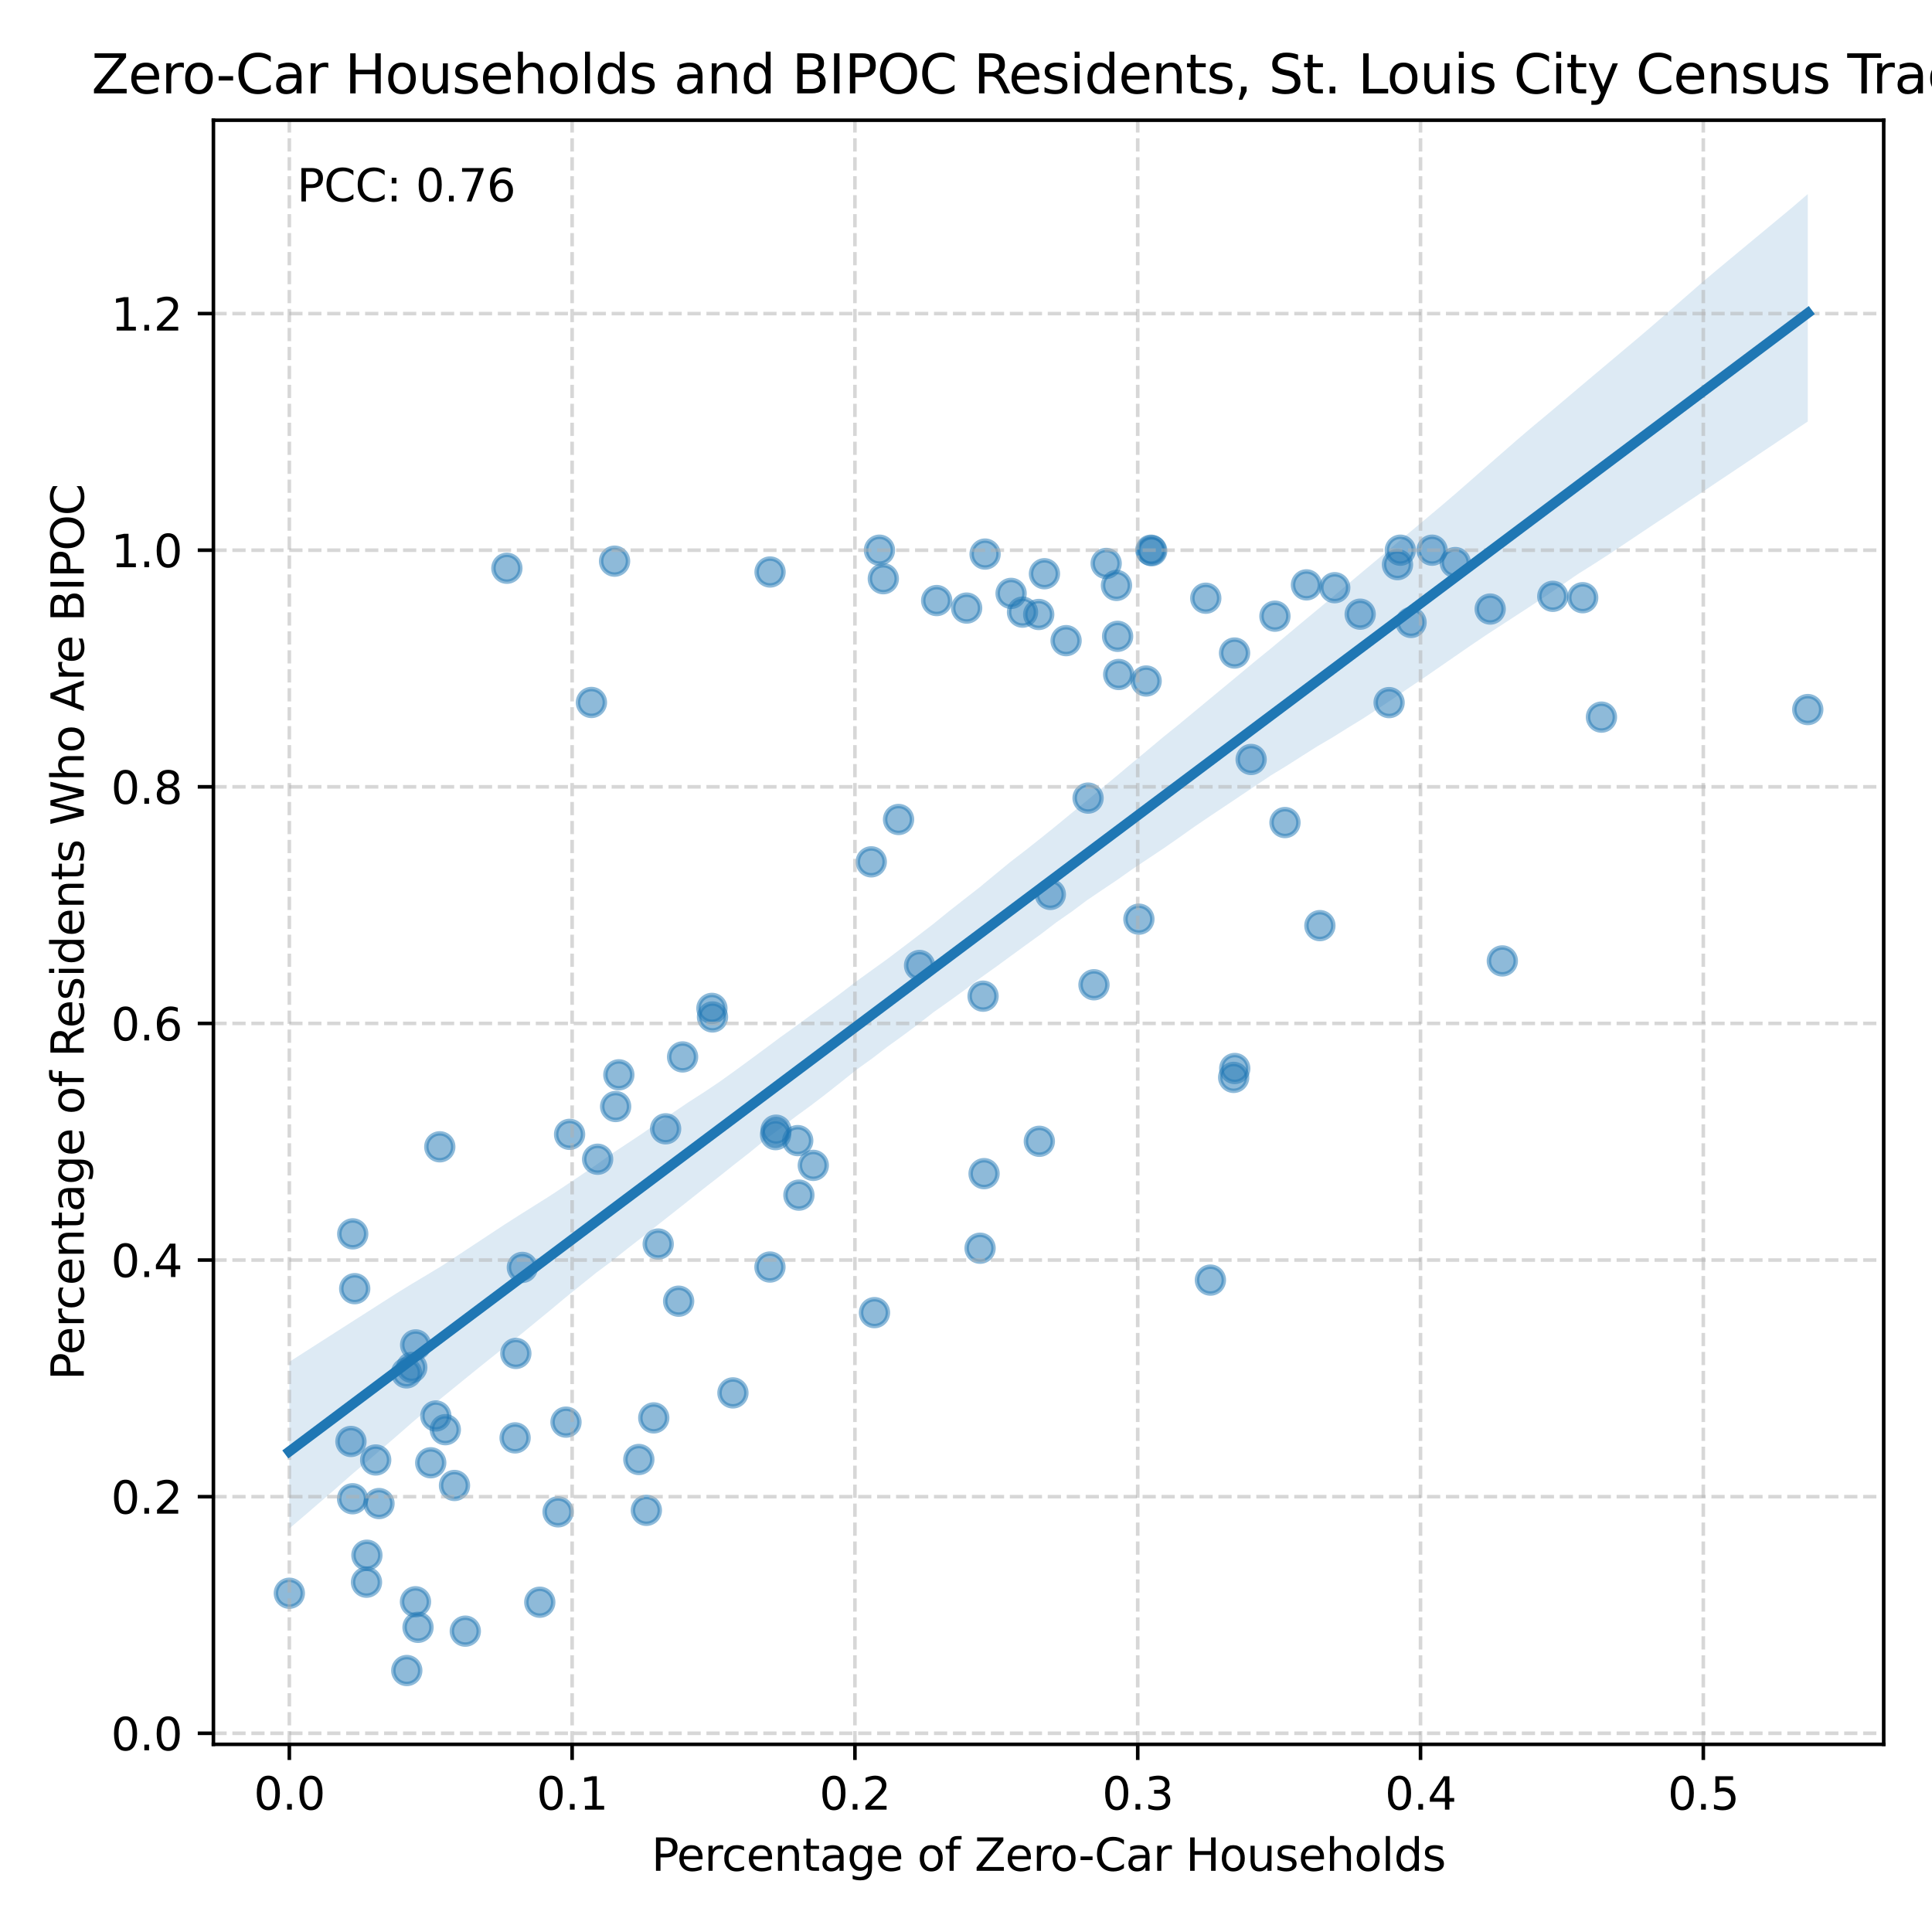 <?xml version="1.0" encoding="utf-8" standalone="no"?>
<!DOCTYPE svg PUBLIC "-//W3C//DTD SVG 1.1//EN"
  "http://www.w3.org/Graphics/SVG/1.1/DTD/svg11.dtd">
<svg height="432pt" version="1.1" viewBox="0 0 432 432" width="432pt" xmlns="http://www.w3.org/2000/svg" xmlns:xlink="http://www.w3.org/1999/xlink">
 <defs>
  <style type="text/css">*{stroke-linecap:butt;stroke-linejoin:round;}</style>
 </defs>
 <g id="figure_1">
  <g id="patch_1">
   <path d="M 0 432 
L 432 432 
L 432 0 
L 0 0 
z
" style="fill:#ffffff;"/>
  </g>
  <g id="axes_1">
   <g id="patch_2">
    <path d="M 47.72 390.04 
L 421.2 390.04 
L 421.2 26.88 
L 47.72 26.88 
z
" style="fill:#ffffff;"/>
   </g>
   <g id="PathCollection_1">
    <defs>
     <path d="M 0 3 
C 0.796 3 1.559 2.684 2.121 2.121 
C 2.684 1.559 3 0.796 3 0 
C 3 -0.796 2.684 -1.559 2.121 -2.121 
C 1.559 -2.684 0.796 -3 0 -3 
C -0.796 -3 -1.559 -2.684 -2.121 -2.121 
C -2.684 -1.559 -3 -0.796 -3 0 
C -3 0.796 -2.684 1.559 -2.121 2.121 
C -1.559 2.684 -0.796 3 0 3 
z
" id="mb5f43fb5a5" style="stroke:#1f77b4;stroke-opacity:0.5;"/>
    </defs>
    <g clip-path="url(#p318170cd83)">
     <use style="fill:#1f77b4;fill-opacity:0.5;stroke:#1f77b4;stroke-opacity:0.5;" x="78.469" xlink:href="#mb5f43fb5a5" y="322.314"/>
     <use style="fill:#1f77b4;fill-opacity:0.5;stroke:#1f77b4;stroke-opacity:0.5;" x="79.314" xlink:href="#mb5f43fb5a5" y="288.152"/>
     <use style="fill:#1f77b4;fill-opacity:0.5;stroke:#1f77b4;stroke-opacity:0.5;" x="97.452" xlink:href="#mb5f43fb5a5" y="316.616"/>
     <use style="fill:#1f77b4;fill-opacity:0.5;stroke:#1f77b4;stroke-opacity:0.5;" x="127.361" xlink:href="#mb5f43fb5a5" y="253.645"/>
     <use style="fill:#1f77b4;fill-opacity:0.5;stroke:#1f77b4;stroke-opacity:0.5;" x="178.636" xlink:href="#mb5f43fb5a5" y="267.232"/>
     <use style="fill:#1f77b4;fill-opacity:0.5;stroke:#1f77b4;stroke-opacity:0.5;" x="178.375" xlink:href="#mb5f43fb5a5" y="255.045"/>
     <use style="fill:#1f77b4;fill-opacity:0.5;stroke:#1f77b4;stroke-opacity:0.5;" x="120.698" xlink:href="#mb5f43fb5a5" y="358.261"/>
     <use style="fill:#1f77b4;fill-opacity:0.5;stroke:#1f77b4;stroke-opacity:0.5;" x="93.471" xlink:href="#mb5f43fb5a5" y="363.875"/>
     <use style="fill:#1f77b4;fill-opacity:0.5;stroke:#1f77b4;stroke-opacity:0.5;" x="98.338" xlink:href="#mb5f43fb5a5" y="256.43"/>
     <use style="fill:#1f77b4;fill-opacity:0.5;stroke:#1f77b4;stroke-opacity:0.5;" x="116.799" xlink:href="#mb5f43fb5a5" y="283.397"/>
     <use style="fill:#1f77b4;fill-opacity:0.5;stroke:#1f77b4;stroke-opacity:0.5;" x="101.626" xlink:href="#mb5f43fb5a5" y="332.158"/>
     <use style="fill:#1f77b4;fill-opacity:0.5;stroke:#1f77b4;stroke-opacity:0.5;" x="124.786" xlink:href="#mb5f43fb5a5" y="338.054"/>
     <use style="fill:#1f77b4;fill-opacity:0.5;stroke:#1f77b4;stroke-opacity:0.5;" x="81.948" xlink:href="#mb5f43fb5a5" y="353.789"/>
     <use style="fill:#1f77b4;fill-opacity:0.5;stroke:#1f77b4;stroke-opacity:0.5;" x="64.696" xlink:href="#mb5f43fb5a5" y="356.253"/>
     <use style="fill:#1f77b4;fill-opacity:0.5;stroke:#1f77b4;stroke-opacity:0.5;" x="84.745" xlink:href="#mb5f43fb5a5" y="336.2"/>
     <use style="fill:#1f77b4;fill-opacity:0.5;stroke:#1f77b4;stroke-opacity:0.5;" x="92.902" xlink:href="#mb5f43fb5a5" y="358.16"/>
     <use style="fill:#1f77b4;fill-opacity:0.5;stroke:#1f77b4;stroke-opacity:0.5;" x="84.007" xlink:href="#mb5f43fb5a5" y="326.456"/>
     <use style="fill:#1f77b4;fill-opacity:0.5;stroke:#1f77b4;stroke-opacity:0.5;" x="78.84" xlink:href="#mb5f43fb5a5" y="335.127"/>
     <use style="fill:#1f77b4;fill-opacity:0.5;stroke:#1f77b4;stroke-opacity:0.5;" x="146.183" xlink:href="#mb5f43fb5a5" y="317.044"/>
     <use style="fill:#1f77b4;fill-opacity:0.5;stroke:#1f77b4;stroke-opacity:0.5;" x="159.316" xlink:href="#mb5f43fb5a5" y="227.395"/>
     <use style="fill:#1f77b4;fill-opacity:0.5;stroke:#1f77b4;stroke-opacity:0.5;" x="310.606" xlink:href="#mb5f43fb5a5" y="157.103"/>
     <use style="fill:#1f77b4;fill-opacity:0.5;stroke:#1f77b4;stroke-opacity:0.5;" x="238.38" xlink:href="#mb5f43fb5a5" y="143.251"/>
     <use style="fill:#1f77b4;fill-opacity:0.5;stroke:#1f77b4;stroke-opacity:0.5;" x="269.616" xlink:href="#mb5f43fb5a5" y="133.762"/>
     <use style="fill:#1f77b4;fill-opacity:0.5;stroke:#1f77b4;stroke-opacity:0.5;" x="312.483" xlink:href="#mb5f43fb5a5" y="126.256"/>
     <use style="fill:#1f77b4;fill-opacity:0.5;stroke:#1f77b4;stroke-opacity:0.5;" x="233.541" xlink:href="#mb5f43fb5a5" y="128.289"/>
     <use style="fill:#1f77b4;fill-opacity:0.5;stroke:#1f77b4;stroke-opacity:0.5;" x="320.222" xlink:href="#mb5f43fb5a5" y="123.024"/>
     <use style="fill:#1f77b4;fill-opacity:0.5;stroke:#1f77b4;stroke-opacity:0.5;" x="313.115" xlink:href="#mb5f43fb5a5" y="123.024"/>
     <use style="fill:#1f77b4;fill-opacity:0.5;stroke:#1f77b4;stroke-opacity:0.5;" x="249.9" xlink:href="#mb5f43fb5a5" y="142.284"/>
     <use style="fill:#1f77b4;fill-opacity:0.5;stroke:#1f77b4;stroke-opacity:0.5;" x="333.208" xlink:href="#mb5f43fb5a5" y="136.184"/>
     <use style="fill:#1f77b4;fill-opacity:0.5;stroke:#1f77b4;stroke-opacity:0.5;" x="220.267" xlink:href="#mb5f43fb5a5" y="123.893"/>
     <use style="fill:#1f77b4;fill-opacity:0.5;stroke:#1f77b4;stroke-opacity:0.5;" x="196.648" xlink:href="#mb5f43fb5a5" y="123.024"/>
     <use style="fill:#1f77b4;fill-opacity:0.5;stroke:#1f77b4;stroke-opacity:0.5;" x="172.187" xlink:href="#mb5f43fb5a5" y="127.903"/>
     <use style="fill:#1f77b4;fill-opacity:0.5;stroke:#1f77b4;stroke-opacity:0.5;" x="137.42" xlink:href="#mb5f43fb5a5" y="125.478"/>
     <use style="fill:#1f77b4;fill-opacity:0.5;stroke:#1f77b4;stroke-opacity:0.5;" x="315.516" xlink:href="#mb5f43fb5a5" y="139.182"/>
     <use style="fill:#1f77b4;fill-opacity:0.5;stroke:#1f77b4;stroke-opacity:0.5;" x="197.512" xlink:href="#mb5f43fb5a5" y="129.402"/>
     <use style="fill:#1f77b4;fill-opacity:0.5;stroke:#1f77b4;stroke-opacity:0.5;" x="113.338" xlink:href="#mb5f43fb5a5" y="127.062"/>
     <use style="fill:#1f77b4;fill-opacity:0.5;stroke:#1f77b4;stroke-opacity:0.5;" x="249.646" xlink:href="#mb5f43fb5a5" y="130.902"/>
     <use style="fill:#1f77b4;fill-opacity:0.5;stroke:#1f77b4;stroke-opacity:0.5;" x="226.082" xlink:href="#mb5f43fb5a5" y="132.683"/>
     <use style="fill:#1f77b4;fill-opacity:0.5;stroke:#1f77b4;stroke-opacity:0.5;" x="298.452" xlink:href="#mb5f43fb5a5" y="131.413"/>
     <use style="fill:#1f77b4;fill-opacity:0.5;stroke:#1f77b4;stroke-opacity:0.5;" x="228.636" xlink:href="#mb5f43fb5a5" y="136.875"/>
     <use style="fill:#1f77b4;fill-opacity:0.5;stroke:#1f77b4;stroke-opacity:0.5;" x="247.341" xlink:href="#mb5f43fb5a5" y="125.992"/>
     <use style="fill:#1f77b4;fill-opacity:0.5;stroke:#1f77b4;stroke-opacity:0.5;" x="325.403" xlink:href="#mb5f43fb5a5" y="125.791"/>
     <use style="fill:#1f77b4;fill-opacity:0.5;stroke:#1f77b4;stroke-opacity:0.5;" x="257.339" xlink:href="#mb5f43fb5a5" y="123.024"/>
     <use style="fill:#1f77b4;fill-opacity:0.5;stroke:#1f77b4;stroke-opacity:0.5;" x="353.895" xlink:href="#mb5f43fb5a5" y="133.65"/>
     <use style="fill:#1f77b4;fill-opacity:0.5;stroke:#1f77b4;stroke-opacity:0.5;" x="304.142" xlink:href="#mb5f43fb5a5" y="137.333"/>
     <use style="fill:#1f77b4;fill-opacity:0.5;stroke:#1f77b4;stroke-opacity:0.5;" x="292.129" xlink:href="#mb5f43fb5a5" y="130.78"/>
     <use style="fill:#1f77b4;fill-opacity:0.5;stroke:#1f77b4;stroke-opacity:0.5;" x="132.246" xlink:href="#mb5f43fb5a5" y="157.074"/>
     <use style="fill:#1f77b4;fill-opacity:0.5;stroke:#1f77b4;stroke-opacity:0.5;" x="285.078" xlink:href="#mb5f43fb5a5" y="137.778"/>
     <use style="fill:#1f77b4;fill-opacity:0.5;stroke:#1f77b4;stroke-opacity:0.5;" x="151.747" xlink:href="#mb5f43fb5a5" y="290.952"/>
     <use style="fill:#1f77b4;fill-opacity:0.5;stroke:#1f77b4;stroke-opacity:0.5;" x="256.282" xlink:href="#mb5f43fb5a5" y="152.277"/>
     <use style="fill:#1f77b4;fill-opacity:0.5;stroke:#1f77b4;stroke-opacity:0.5;" x="276.049" xlink:href="#mb5f43fb5a5" y="146.02"/>
     <use style="fill:#1f77b4;fill-opacity:0.5;stroke:#1f77b4;stroke-opacity:0.5;" x="115.176" xlink:href="#mb5f43fb5a5" y="321.514"/>
     <use style="fill:#1f77b4;fill-opacity:0.5;stroke:#1f77b4;stroke-opacity:0.5;" x="104.042" xlink:href="#mb5f43fb5a5" y="364.731"/>
     <use style="fill:#1f77b4;fill-opacity:0.5;stroke:#1f77b4;stroke-opacity:0.5;" x="144.529" xlink:href="#mb5f43fb5a5" y="337.717"/>
     <use style="fill:#1f77b4;fill-opacity:0.5;stroke:#1f77b4;stroke-opacity:0.5;" x="90.958" xlink:href="#mb5f43fb5a5" y="373.533"/>
     <use style="fill:#1f77b4;fill-opacity:0.5;stroke:#1f77b4;stroke-opacity:0.5;" x="90.898" xlink:href="#mb5f43fb5a5" y="306.981"/>
     <use style="fill:#1f77b4;fill-opacity:0.5;stroke:#1f77b4;stroke-opacity:0.5;" x="82.039" xlink:href="#mb5f43fb5a5" y="347.748"/>
     <use style="fill:#1f77b4;fill-opacity:0.5;stroke:#1f77b4;stroke-opacity:0.5;" x="172.162" xlink:href="#mb5f43fb5a5" y="283.312"/>
     <use style="fill:#1f77b4;fill-opacity:0.5;stroke:#1f77b4;stroke-opacity:0.5;" x="232.396" xlink:href="#mb5f43fb5a5" y="255.198"/>
     <use style="fill:#1f77b4;fill-opacity:0.5;stroke:#1f77b4;stroke-opacity:0.5;" x="152.63" xlink:href="#mb5f43fb5a5" y="236.333"/>
     <use style="fill:#1f77b4;fill-opacity:0.5;stroke:#1f77b4;stroke-opacity:0.5;" x="133.632" xlink:href="#mb5f43fb5a5" y="259.208"/>
     <use style="fill:#1f77b4;fill-opacity:0.5;stroke:#1f77b4;stroke-opacity:0.5;" x="194.816" xlink:href="#mb5f43fb5a5" y="192.711"/>
     <use style="fill:#1f77b4;fill-opacity:0.5;stroke:#1f77b4;stroke-opacity:0.5;" x="276.095" xlink:href="#mb5f43fb5a5" y="238.917"/>
     <use style="fill:#1f77b4;fill-opacity:0.5;stroke:#1f77b4;stroke-opacity:0.5;" x="244.616" xlink:href="#mb5f43fb5a5" y="220.195"/>
     <use style="fill:#1f77b4;fill-opacity:0.5;stroke:#1f77b4;stroke-opacity:0.5;" x="138.374" xlink:href="#mb5f43fb5a5" y="240.333"/>
     <use style="fill:#1f77b4;fill-opacity:0.5;stroke:#1f77b4;stroke-opacity:0.5;" x="99.572" xlink:href="#mb5f43fb5a5" y="319.681"/>
     <use style="fill:#1f77b4;fill-opacity:0.5;stroke:#1f77b4;stroke-opacity:0.5;" x="92.075" xlink:href="#mb5f43fb5a5" y="305.758"/>
     <use style="fill:#1f77b4;fill-opacity:0.5;stroke:#1f77b4;stroke-opacity:0.5;" x="254.66" xlink:href="#mb5f43fb5a5" y="205.529"/>
     <use style="fill:#1f77b4;fill-opacity:0.5;stroke:#1f77b4;stroke-opacity:0.5;" x="243.298" xlink:href="#mb5f43fb5a5" y="178.458"/>
     <use style="fill:#1f77b4;fill-opacity:0.5;stroke:#1f77b4;stroke-opacity:0.5;" x="147.175" xlink:href="#mb5f43fb5a5" y="278.171"/>
     <use style="fill:#1f77b4;fill-opacity:0.5;stroke:#1f77b4;stroke-opacity:0.5;" x="115.343" xlink:href="#mb5f43fb5a5" y="302.63"/>
     <use style="fill:#1f77b4;fill-opacity:0.5;stroke:#1f77b4;stroke-opacity:0.5;" x="92.94" xlink:href="#mb5f43fb5a5" y="300.724"/>
     <use style="fill:#1f77b4;fill-opacity:0.5;stroke:#1f77b4;stroke-opacity:0.5;" x="163.887" xlink:href="#mb5f43fb5a5" y="311.457"/>
     <use style="fill:#1f77b4;fill-opacity:0.5;stroke:#1f77b4;stroke-opacity:0.5;" x="148.835" xlink:href="#mb5f43fb5a5" y="252.407"/>
     <use style="fill:#1f77b4;fill-opacity:0.5;stroke:#1f77b4;stroke-opacity:0.5;" x="195.537" xlink:href="#mb5f43fb5a5" y="293.512"/>
     <use style="fill:#1f77b4;fill-opacity:0.5;stroke:#1f77b4;stroke-opacity:0.5;" x="275.851" xlink:href="#mb5f43fb5a5" y="240.909"/>
     <use style="fill:#1f77b4;fill-opacity:0.5;stroke:#1f77b4;stroke-opacity:0.5;" x="220.04" xlink:href="#mb5f43fb5a5" y="262.43"/>
     <use style="fill:#1f77b4;fill-opacity:0.5;stroke:#1f77b4;stroke-opacity:0.5;" x="181.855" xlink:href="#mb5f43fb5a5" y="260.581"/>
     <use style="fill:#1f77b4;fill-opacity:0.5;stroke:#1f77b4;stroke-opacity:0.5;" x="270.651" xlink:href="#mb5f43fb5a5" y="286.234"/>
     <use style="fill:#1f77b4;fill-opacity:0.5;stroke:#1f77b4;stroke-opacity:0.5;" x="232.26" xlink:href="#mb5f43fb5a5" y="137.399"/>
     <use style="fill:#1f77b4;fill-opacity:0.5;stroke:#1f77b4;stroke-opacity:0.5;" x="257.527" xlink:href="#mb5f43fb5a5" y="123.148"/>
     <use style="fill:#1f77b4;fill-opacity:0.5;stroke:#1f77b4;stroke-opacity:0.5;" x="159.184" xlink:href="#mb5f43fb5a5" y="225.479"/>
     <use style="fill:#1f77b4;fill-opacity:0.5;stroke:#1f77b4;stroke-opacity:0.5;" x="219.148" xlink:href="#mb5f43fb5a5" y="279.104"/>
     <use style="fill:#1f77b4;fill-opacity:0.5;stroke:#1f77b4;stroke-opacity:0.5;" x="78.874" xlink:href="#mb5f43fb5a5" y="275.894"/>
     <use style="fill:#1f77b4;fill-opacity:0.5;stroke:#1f77b4;stroke-opacity:0.5;" x="295.128" xlink:href="#mb5f43fb5a5" y="206.972"/>
     <use style="fill:#1f77b4;fill-opacity:0.5;stroke:#1f77b4;stroke-opacity:0.5;" x="219.819" xlink:href="#mb5f43fb5a5" y="222.748"/>
     <use style="fill:#1f77b4;fill-opacity:0.5;stroke:#1f77b4;stroke-opacity:0.5;" x="96.313" xlink:href="#mb5f43fb5a5" y="327.082"/>
     <use style="fill:#1f77b4;fill-opacity:0.5;stroke:#1f77b4;stroke-opacity:0.5;" x="287.324" xlink:href="#mb5f43fb5a5" y="183.931"/>
     <use style="fill:#1f77b4;fill-opacity:0.5;stroke:#1f77b4;stroke-opacity:0.5;" x="173.527" xlink:href="#mb5f43fb5a5" y="252.711"/>
     <use style="fill:#1f77b4;fill-opacity:0.5;stroke:#1f77b4;stroke-opacity:0.5;" x="173.417" xlink:href="#mb5f43fb5a5" y="253.706"/>
     <use style="fill:#1f77b4;fill-opacity:0.5;stroke:#1f77b4;stroke-opacity:0.5;" x="347.206" xlink:href="#mb5f43fb5a5" y="133.336"/>
     <use style="fill:#1f77b4;fill-opacity:0.5;stroke:#1f77b4;stroke-opacity:0.5;" x="358.087" xlink:href="#mb5f43fb5a5" y="160.349"/>
     <use style="fill:#1f77b4;fill-opacity:0.5;stroke:#1f77b4;stroke-opacity:0.5;" x="200.918" xlink:href="#mb5f43fb5a5" y="183.238"/>
     <use style="fill:#1f77b4;fill-opacity:0.5;stroke:#1f77b4;stroke-opacity:0.5;" x="126.556" xlink:href="#mb5f43fb5a5" y="317.992"/>
     <use style="fill:#1f77b4;fill-opacity:0.5;stroke:#1f77b4;stroke-opacity:0.5;" x="209.443" xlink:href="#mb5f43fb5a5" y="134.287"/>
     <use style="fill:#1f77b4;fill-opacity:0.5;stroke:#1f77b4;stroke-opacity:0.5;" x="250.142" xlink:href="#mb5f43fb5a5" y="150.818"/>
     <use style="fill:#1f77b4;fill-opacity:0.5;stroke:#1f77b4;stroke-opacity:0.5;" x="404.224" xlink:href="#mb5f43fb5a5" y="158.66"/>
     <use style="fill:#1f77b4;fill-opacity:0.5;stroke:#1f77b4;stroke-opacity:0.5;" x="137.658" xlink:href="#mb5f43fb5a5" y="247.419"/>
     <use style="fill:#1f77b4;fill-opacity:0.5;stroke:#1f77b4;stroke-opacity:0.5;" x="234.859" xlink:href="#mb5f43fb5a5" y="199.997"/>
     <use style="fill:#1f77b4;fill-opacity:0.5;stroke:#1f77b4;stroke-opacity:0.5;" x="205.616" xlink:href="#mb5f43fb5a5" y="215.878"/>
     <use style="fill:#1f77b4;fill-opacity:0.5;stroke:#1f77b4;stroke-opacity:0.5;" x="279.756" xlink:href="#mb5f43fb5a5" y="169.816"/>
     <use style="fill:#1f77b4;fill-opacity:0.5;stroke:#1f77b4;stroke-opacity:0.5;" x="142.846" xlink:href="#mb5f43fb5a5" y="326.345"/>
     <use style="fill:#1f77b4;fill-opacity:0.5;stroke:#1f77b4;stroke-opacity:0.5;" x="216.142" xlink:href="#mb5f43fb5a5" y="135.97"/>
     <use style="fill:#1f77b4;fill-opacity:0.5;stroke:#1f77b4;stroke-opacity:0.5;" x="335.924" xlink:href="#mb5f43fb5a5" y="214.865"/>
    </g>
   </g>
   <g id="PolyCollection_1">
    <path clip-path="url(#p318170cd83)" d="M 64.696 304.512 
L 64.696 341.773 
L 68.126 338.859 
L 71.555 335.899 
L 74.985 332.938 
L 78.415 329.903 
L 81.844 326.991 
L 85.274 324.059 
L 88.703 321.098 
L 92.133 318.095 
L 95.562 315.188 
L 98.992 312.379 
L 102.422 309.587 
L 105.851 306.796 
L 109.281 304.039 
L 112.71 301.308 
L 116.14 298.629 
L 119.569 295.817 
L 122.999 293.006 
L 126.429 290.137 
L 129.858 287.371 
L 133.288 284.609 
L 136.717 282.058 
L 140.147 279.321 
L 143.576 276.653 
L 147.006 273.952 
L 150.436 271.249 
L 153.865 268.549 
L 157.295 265.818 
L 160.724 263.146 
L 164.154 260.414 
L 167.583 257.736 
L 171.013 254.919 
L 174.443 252.339 
L 177.872 249.705 
L 181.302 247.201 
L 184.731 244.583 
L 188.161 241.877 
L 191.59 239.134 
L 195.02 236.676 
L 198.45 234.04 
L 201.879 231.567 
L 205.309 229.015 
L 208.738 226.336 
L 212.168 223.914 
L 215.597 221.44 
L 219.027 218.804 
L 222.457 216.369 
L 225.886 213.864 
L 229.316 211.359 
L 232.745 208.885 
L 236.175 206.257 
L 239.604 203.871 
L 243.034 201.307 
L 246.463 198.99 
L 249.893 196.687 
L 253.323 194.261 
L 256.752 191.988 
L 260.182 189.699 
L 263.611 187.314 
L 267.041 184.88 
L 270.47 182.555 
L 273.9 180.263 
L 277.33 177.97 
L 280.759 175.673 
L 284.189 173.374 
L 287.618 171.285 
L 291.048 169.101 
L 294.477 166.927 
L 297.907 164.92 
L 301.337 162.774 
L 304.766 160.677 
L 308.196 158.429 
L 311.625 156.138 
L 315.055 153.789 
L 318.484 151.492 
L 321.914 149.125 
L 325.344 146.756 
L 328.773 144.388 
L 332.203 142.066 
L 335.632 139.835 
L 339.062 137.605 
L 342.491 135.369 
L 345.921 133.097 
L 349.351 130.744 
L 352.78 128.39 
L 356.21 126.23 
L 359.639 124.027 
L 363.069 121.734 
L 366.498 119.44 
L 369.928 117.147 
L 373.358 114.889 
L 376.787 112.597 
L 380.217 110.305 
L 383.646 108.013 
L 387.076 105.719 
L 390.505 103.424 
L 393.935 101.129 
L 397.365 98.835 
L 400.794 96.54 
L 404.224 94.245 
L 404.224 43.387 
L 404.224 43.387 
L 400.794 46.344 
L 397.365 49.189 
L 393.935 52.035 
L 390.505 54.881 
L 387.076 57.728 
L 383.646 60.574 
L 380.217 63.476 
L 376.787 66.467 
L 373.358 69.458 
L 369.928 72.449 
L 366.498 75.381 
L 363.069 78.263 
L 359.639 81.147 
L 356.21 84.03 
L 352.78 86.913 
L 349.351 89.823 
L 345.921 92.71 
L 342.491 95.561 
L 339.062 98.489 
L 335.632 101.489 
L 332.203 104.489 
L 328.773 107.49 
L 325.344 110.49 
L 321.914 113.414 
L 318.484 116.286 
L 315.055 119.157 
L 311.625 122.029 
L 308.196 124.898 
L 304.766 127.767 
L 301.337 130.635 
L 297.907 133.563 
L 294.477 136.398 
L 291.048 139.253 
L 287.618 142.117 
L 284.189 144.986 
L 280.759 147.764 
L 277.33 150.622 
L 273.9 153.465 
L 270.47 156.299 
L 267.041 159.137 
L 263.611 161.976 
L 260.182 164.743 
L 256.752 167.612 
L 253.323 170.452 
L 249.893 173.33 
L 246.463 176.169 
L 243.034 179.009 
L 239.604 181.815 
L 236.175 184.638 
L 232.745 187.403 
L 229.316 190.117 
L 225.886 192.756 
L 222.457 195.573 
L 219.027 198.414 
L 215.597 201.089 
L 212.168 203.777 
L 208.738 206.56 
L 205.309 209.196 
L 201.879 211.811 
L 198.45 214.404 
L 195.02 216.877 
L 191.59 219.351 
L 188.161 221.971 
L 184.731 224.49 
L 181.302 226.979 
L 177.872 229.505 
L 174.443 231.955 
L 171.013 234.515 
L 167.583 237.045 
L 164.154 239.555 
L 160.724 242.009 
L 157.295 244.301 
L 153.865 246.501 
L 150.436 248.824 
L 147.006 251.073 
L 143.576 253.488 
L 140.147 255.757 
L 136.717 258.028 
L 133.288 260.475 
L 129.858 262.808 
L 126.429 265.104 
L 122.999 267.377 
L 119.569 269.534 
L 116.14 271.69 
L 112.71 273.88 
L 109.281 276.142 
L 105.851 278.405 
L 102.422 280.668 
L 98.992 282.931 
L 95.562 285.006 
L 92.133 287.048 
L 88.703 289.158 
L 85.274 291.348 
L 81.844 293.541 
L 78.415 295.734 
L 74.985 297.928 
L 71.555 300.121 
L 68.126 302.316 
L 64.696 304.512 
z
" style="fill:#1f77b4;fill-opacity:0.15;"/>
   </g>
   <g id="matplotlib.axis_1">
    <g id="xtick_1">
     <g id="line2d_1">
      <path clip-path="url(#p318170cd83)" d="M 64.696 390.04 
L 64.696 26.88 
" style="fill:none;stroke:#b0b0b0;stroke-dasharray:2.96,1.28;stroke-dashoffset:0;stroke-opacity:0.5;stroke-width:0.8;"/>
     </g>
     <g id="line2d_2">
      <defs>
       <path d="M 0 0 
L 0 3.5 
" id="mf4e1f7cac4" style="stroke:#000000;stroke-width:0.8;"/>
      </defs>
      <g>
       <use style="stroke:#000000;stroke-width:0.8;" x="64.696" xlink:href="#mf4e1f7cac4" y="390.04"/>
      </g>
     </g>
     <g id="text_1">
      <!-- 0.0 -->
      <g transform="translate(56.745 404.638)scale(0.1 -0.1)">
       <defs>
        <path d="M 2034 4250 
Q 1547 4250 1301 3770 
Q 1056 3291 1056 2328 
Q 1056 1369 1301 889 
Q 1547 409 2034 409 
Q 2525 409 2770 889 
Q 3016 1369 3016 2328 
Q 3016 3291 2770 3770 
Q 2525 4250 2034 4250 
z
M 2034 4750 
Q 2819 4750 3233 4129 
Q 3647 3509 3647 2328 
Q 3647 1150 3233 529 
Q 2819 -91 2034 -91 
Q 1250 -91 836 529 
Q 422 1150 422 2328 
Q 422 3509 836 4129 
Q 1250 4750 2034 4750 
z
" id="DejaVuSans-30" transform="scale(0.016)"/>
        <path d="M 684 794 
L 1344 794 
L 1344 0 
L 684 0 
L 684 794 
z
" id="DejaVuSans-2e" transform="scale(0.016)"/>
       </defs>
       <use xlink:href="#DejaVuSans-30"/>
       <use x="63.623" xlink:href="#DejaVuSans-2e"/>
       <use x="95.41" xlink:href="#DejaVuSans-30"/>
      </g>
     </g>
    </g>
    <g id="xtick_2">
     <g id="line2d_3">
      <path clip-path="url(#p318170cd83)" d="M 127.93 390.04 
L 127.93 26.88 
" style="fill:none;stroke:#b0b0b0;stroke-dasharray:2.96,1.28;stroke-dashoffset:0;stroke-opacity:0.5;stroke-width:0.8;"/>
     </g>
     <g id="line2d_4">
      <g>
       <use style="stroke:#000000;stroke-width:0.8;" x="127.93" xlink:href="#mf4e1f7cac4" y="390.04"/>
      </g>
     </g>
     <g id="text_2">
      <!-- 0.1 -->
      <g transform="translate(119.979 404.638)scale(0.1 -0.1)">
       <defs>
        <path d="M 794 531 
L 1825 531 
L 1825 4091 
L 703 3866 
L 703 4441 
L 1819 4666 
L 2450 4666 
L 2450 531 
L 3481 531 
L 3481 0 
L 794 0 
L 794 531 
z
" id="DejaVuSans-31" transform="scale(0.016)"/>
       </defs>
       <use xlink:href="#DejaVuSans-30"/>
       <use x="63.623" xlink:href="#DejaVuSans-2e"/>
       <use x="95.41" xlink:href="#DejaVuSans-31"/>
      </g>
     </g>
    </g>
    <g id="xtick_3">
     <g id="line2d_5">
      <path clip-path="url(#p318170cd83)" d="M 191.164 390.04 
L 191.164 26.88 
" style="fill:none;stroke:#b0b0b0;stroke-dasharray:2.96,1.28;stroke-dashoffset:0;stroke-opacity:0.5;stroke-width:0.8;"/>
     </g>
     <g id="line2d_6">
      <g>
       <use style="stroke:#000000;stroke-width:0.8;" x="191.164" xlink:href="#mf4e1f7cac4" y="390.04"/>
      </g>
     </g>
     <g id="text_3">
      <!-- 0.2 -->
      <g transform="translate(183.212 404.638)scale(0.1 -0.1)">
       <defs>
        <path d="M 1228 531 
L 3431 531 
L 3431 0 
L 469 0 
L 469 531 
Q 828 903 1448 1529 
Q 2069 2156 2228 2338 
Q 2531 2678 2651 2914 
Q 2772 3150 2772 3378 
Q 2772 3750 2511 3984 
Q 2250 4219 1831 4219 
Q 1534 4219 1204 4116 
Q 875 4013 500 3803 
L 500 4441 
Q 881 4594 1212 4672 
Q 1544 4750 1819 4750 
Q 2544 4750 2975 4387 
Q 3406 4025 3406 3419 
Q 3406 3131 3298 2873 
Q 3191 2616 2906 2266 
Q 2828 2175 2409 1742 
Q 1991 1309 1228 531 
z
" id="DejaVuSans-32" transform="scale(0.016)"/>
       </defs>
       <use xlink:href="#DejaVuSans-30"/>
       <use x="63.623" xlink:href="#DejaVuSans-2e"/>
       <use x="95.41" xlink:href="#DejaVuSans-32"/>
      </g>
     </g>
    </g>
    <g id="xtick_4">
     <g id="line2d_7">
      <path clip-path="url(#p318170cd83)" d="M 254.398 390.04 
L 254.398 26.88 
" style="fill:none;stroke:#b0b0b0;stroke-dasharray:2.96,1.28;stroke-dashoffset:0;stroke-opacity:0.5;stroke-width:0.8;"/>
     </g>
     <g id="line2d_8">
      <g>
       <use style="stroke:#000000;stroke-width:0.8;" x="254.398" xlink:href="#mf4e1f7cac4" y="390.04"/>
      </g>
     </g>
     <g id="text_4">
      <!-- 0.3 -->
      <g transform="translate(246.446 404.638)scale(0.1 -0.1)">
       <defs>
        <path d="M 2597 2516 
Q 3050 2419 3304 2112 
Q 3559 1806 3559 1356 
Q 3559 666 3084 287 
Q 2609 -91 1734 -91 
Q 1441 -91 1130 -33 
Q 819 25 488 141 
L 488 750 
Q 750 597 1062 519 
Q 1375 441 1716 441 
Q 2309 441 2620 675 
Q 2931 909 2931 1356 
Q 2931 1769 2642 2001 
Q 2353 2234 1838 2234 
L 1294 2234 
L 1294 2753 
L 1863 2753 
Q 2328 2753 2575 2939 
Q 2822 3125 2822 3475 
Q 2822 3834 2567 4026 
Q 2313 4219 1838 4219 
Q 1578 4219 1281 4162 
Q 984 4106 628 3988 
L 628 4550 
Q 988 4650 1302 4700 
Q 1616 4750 1894 4750 
Q 2613 4750 3031 4423 
Q 3450 4097 3450 3541 
Q 3450 3153 3228 2886 
Q 3006 2619 2597 2516 
z
" id="DejaVuSans-33" transform="scale(0.016)"/>
       </defs>
       <use xlink:href="#DejaVuSans-30"/>
       <use x="63.623" xlink:href="#DejaVuSans-2e"/>
       <use x="95.41" xlink:href="#DejaVuSans-33"/>
      </g>
     </g>
    </g>
    <g id="xtick_5">
     <g id="line2d_9">
      <path clip-path="url(#p318170cd83)" d="M 317.632 390.04 
L 317.632 26.88 
" style="fill:none;stroke:#b0b0b0;stroke-dasharray:2.96,1.28;stroke-dashoffset:0;stroke-opacity:0.5;stroke-width:0.8;"/>
     </g>
     <g id="line2d_10">
      <g>
       <use style="stroke:#000000;stroke-width:0.8;" x="317.632" xlink:href="#mf4e1f7cac4" y="390.04"/>
      </g>
     </g>
     <g id="text_5">
      <!-- 0.4 -->
      <g transform="translate(309.68 404.638)scale(0.1 -0.1)">
       <defs>
        <path d="M 2419 4116 
L 825 1625 
L 2419 1625 
L 2419 4116 
z
M 2253 4666 
L 3047 4666 
L 3047 1625 
L 3713 1625 
L 3713 1100 
L 3047 1100 
L 3047 0 
L 2419 0 
L 2419 1100 
L 313 1100 
L 313 1709 
L 2253 4666 
z
" id="DejaVuSans-34" transform="scale(0.016)"/>
       </defs>
       <use xlink:href="#DejaVuSans-30"/>
       <use x="63.623" xlink:href="#DejaVuSans-2e"/>
       <use x="95.41" xlink:href="#DejaVuSans-34"/>
      </g>
     </g>
    </g>
    <g id="xtick_6">
     <g id="line2d_11">
      <path clip-path="url(#p318170cd83)" d="M 380.865 390.04 
L 380.865 26.88 
" style="fill:none;stroke:#b0b0b0;stroke-dasharray:2.96,1.28;stroke-dashoffset:0;stroke-opacity:0.5;stroke-width:0.8;"/>
     </g>
     <g id="line2d_12">
      <g>
       <use style="stroke:#000000;stroke-width:0.8;" x="380.865" xlink:href="#mf4e1f7cac4" y="390.04"/>
      </g>
     </g>
     <g id="text_6">
      <!-- 0.5 -->
      <g transform="translate(372.914 404.638)scale(0.1 -0.1)">
       <defs>
        <path d="M 691 4666 
L 3169 4666 
L 3169 4134 
L 1269 4134 
L 1269 2991 
Q 1406 3038 1543 3061 
Q 1681 3084 1819 3084 
Q 2600 3084 3056 2656 
Q 3513 2228 3513 1497 
Q 3513 744 3044 326 
Q 2575 -91 1722 -91 
Q 1428 -91 1123 -41 
Q 819 9 494 109 
L 494 744 
Q 775 591 1075 516 
Q 1375 441 1709 441 
Q 2250 441 2565 725 
Q 2881 1009 2881 1497 
Q 2881 1984 2565 2268 
Q 2250 2553 1709 2553 
Q 1456 2553 1204 2497 
Q 953 2441 691 2322 
L 691 4666 
z
" id="DejaVuSans-35" transform="scale(0.016)"/>
       </defs>
       <use xlink:href="#DejaVuSans-30"/>
       <use x="63.623" xlink:href="#DejaVuSans-2e"/>
       <use x="95.41" xlink:href="#DejaVuSans-35"/>
      </g>
     </g>
    </g>
    <g id="text_7">
     <!-- Percentage of Zero-Car Households -->
     <g transform="translate(145.673 418.317)scale(0.1 -0.1)">
      <defs>
       <path d="M 1259 4147 
L 1259 2394 
L 2053 2394 
Q 2494 2394 2734 2622 
Q 2975 2850 2975 3272 
Q 2975 3691 2734 3919 
Q 2494 4147 2053 4147 
L 1259 4147 
z
M 628 4666 
L 2053 4666 
Q 2838 4666 3239 4311 
Q 3641 3956 3641 3272 
Q 3641 2581 3239 2228 
Q 2838 1875 2053 1875 
L 1259 1875 
L 1259 0 
L 628 0 
L 628 4666 
z
" id="DejaVuSans-50" transform="scale(0.016)"/>
       <path d="M 3597 1894 
L 3597 1613 
L 953 1613 
Q 991 1019 1311 708 
Q 1631 397 2203 397 
Q 2534 397 2845 478 
Q 3156 559 3463 722 
L 3463 178 
Q 3153 47 2828 -22 
Q 2503 -91 2169 -91 
Q 1331 -91 842 396 
Q 353 884 353 1716 
Q 353 2575 817 3079 
Q 1281 3584 2069 3584 
Q 2775 3584 3186 3129 
Q 3597 2675 3597 1894 
z
M 3022 2063 
Q 3016 2534 2758 2815 
Q 2500 3097 2075 3097 
Q 1594 3097 1305 2825 
Q 1016 2553 972 2059 
L 3022 2063 
z
" id="DejaVuSans-65" transform="scale(0.016)"/>
       <path d="M 2631 2963 
Q 2534 3019 2420 3045 
Q 2306 3072 2169 3072 
Q 1681 3072 1420 2755 
Q 1159 2438 1159 1844 
L 1159 0 
L 581 0 
L 581 3500 
L 1159 3500 
L 1159 2956 
Q 1341 3275 1631 3429 
Q 1922 3584 2338 3584 
Q 2397 3584 2469 3576 
Q 2541 3569 2628 3553 
L 2631 2963 
z
" id="DejaVuSans-72" transform="scale(0.016)"/>
       <path d="M 3122 3366 
L 3122 2828 
Q 2878 2963 2633 3030 
Q 2388 3097 2138 3097 
Q 1578 3097 1268 2742 
Q 959 2388 959 1747 
Q 959 1106 1268 751 
Q 1578 397 2138 397 
Q 2388 397 2633 464 
Q 2878 531 3122 666 
L 3122 134 
Q 2881 22 2623 -34 
Q 2366 -91 2075 -91 
Q 1284 -91 818 406 
Q 353 903 353 1747 
Q 353 2603 823 3093 
Q 1294 3584 2113 3584 
Q 2378 3584 2631 3529 
Q 2884 3475 3122 3366 
z
" id="DejaVuSans-63" transform="scale(0.016)"/>
       <path d="M 3513 2113 
L 3513 0 
L 2938 0 
L 2938 2094 
Q 2938 2591 2744 2837 
Q 2550 3084 2163 3084 
Q 1697 3084 1428 2787 
Q 1159 2491 1159 1978 
L 1159 0 
L 581 0 
L 581 3500 
L 1159 3500 
L 1159 2956 
Q 1366 3272 1645 3428 
Q 1925 3584 2291 3584 
Q 2894 3584 3203 3211 
Q 3513 2838 3513 2113 
z
" id="DejaVuSans-6e" transform="scale(0.016)"/>
       <path d="M 1172 4494 
L 1172 3500 
L 2356 3500 
L 2356 3053 
L 1172 3053 
L 1172 1153 
Q 1172 725 1289 603 
Q 1406 481 1766 481 
L 2356 481 
L 2356 0 
L 1766 0 
Q 1100 0 847 248 
Q 594 497 594 1153 
L 594 3053 
L 172 3053 
L 172 3500 
L 594 3500 
L 594 4494 
L 1172 4494 
z
" id="DejaVuSans-74" transform="scale(0.016)"/>
       <path d="M 2194 1759 
Q 1497 1759 1228 1600 
Q 959 1441 959 1056 
Q 959 750 1161 570 
Q 1363 391 1709 391 
Q 2188 391 2477 730 
Q 2766 1069 2766 1631 
L 2766 1759 
L 2194 1759 
z
M 3341 1997 
L 3341 0 
L 2766 0 
L 2766 531 
Q 2569 213 2275 61 
Q 1981 -91 1556 -91 
Q 1019 -91 701 211 
Q 384 513 384 1019 
Q 384 1609 779 1909 
Q 1175 2209 1959 2209 
L 2766 2209 
L 2766 2266 
Q 2766 2663 2505 2880 
Q 2244 3097 1772 3097 
Q 1472 3097 1187 3025 
Q 903 2953 641 2809 
L 641 3341 
Q 956 3463 1253 3523 
Q 1550 3584 1831 3584 
Q 2591 3584 2966 3190 
Q 3341 2797 3341 1997 
z
" id="DejaVuSans-61" transform="scale(0.016)"/>
       <path d="M 2906 1791 
Q 2906 2416 2648 2759 
Q 2391 3103 1925 3103 
Q 1463 3103 1205 2759 
Q 947 2416 947 1791 
Q 947 1169 1205 825 
Q 1463 481 1925 481 
Q 2391 481 2648 825 
Q 2906 1169 2906 1791 
z
M 3481 434 
Q 3481 -459 3084 -895 
Q 2688 -1331 1869 -1331 
Q 1566 -1331 1297 -1286 
Q 1028 -1241 775 -1147 
L 775 -588 
Q 1028 -725 1275 -790 
Q 1522 -856 1778 -856 
Q 2344 -856 2625 -561 
Q 2906 -266 2906 331 
L 2906 616 
Q 2728 306 2450 153 
Q 2172 0 1784 0 
Q 1141 0 747 490 
Q 353 981 353 1791 
Q 353 2603 747 3093 
Q 1141 3584 1784 3584 
Q 2172 3584 2450 3431 
Q 2728 3278 2906 2969 
L 2906 3500 
L 3481 3500 
L 3481 434 
z
" id="DejaVuSans-67" transform="scale(0.016)"/>
       <path id="DejaVuSans-20" transform="scale(0.016)"/>
       <path d="M 1959 3097 
Q 1497 3097 1228 2736 
Q 959 2375 959 1747 
Q 959 1119 1226 758 
Q 1494 397 1959 397 
Q 2419 397 2687 759 
Q 2956 1122 2956 1747 
Q 2956 2369 2687 2733 
Q 2419 3097 1959 3097 
z
M 1959 3584 
Q 2709 3584 3137 3096 
Q 3566 2609 3566 1747 
Q 3566 888 3137 398 
Q 2709 -91 1959 -91 
Q 1206 -91 779 398 
Q 353 888 353 1747 
Q 353 2609 779 3096 
Q 1206 3584 1959 3584 
z
" id="DejaVuSans-6f" transform="scale(0.016)"/>
       <path d="M 2375 4863 
L 2375 4384 
L 1825 4384 
Q 1516 4384 1395 4259 
Q 1275 4134 1275 3809 
L 1275 3500 
L 2222 3500 
L 2222 3053 
L 1275 3053 
L 1275 0 
L 697 0 
L 697 3053 
L 147 3053 
L 147 3500 
L 697 3500 
L 697 3744 
Q 697 4328 969 4595 
Q 1241 4863 1831 4863 
L 2375 4863 
z
" id="DejaVuSans-66" transform="scale(0.016)"/>
       <path d="M 359 4666 
L 4025 4666 
L 4025 4184 
L 1075 531 
L 4097 531 
L 4097 0 
L 288 0 
L 288 481 
L 3238 4134 
L 359 4134 
L 359 4666 
z
" id="DejaVuSans-5a" transform="scale(0.016)"/>
       <path d="M 313 2009 
L 1997 2009 
L 1997 1497 
L 313 1497 
L 313 2009 
z
" id="DejaVuSans-2d" transform="scale(0.016)"/>
       <path d="M 4122 4306 
L 4122 3641 
Q 3803 3938 3442 4084 
Q 3081 4231 2675 4231 
Q 1875 4231 1450 3742 
Q 1025 3253 1025 2328 
Q 1025 1406 1450 917 
Q 1875 428 2675 428 
Q 3081 428 3442 575 
Q 3803 722 4122 1019 
L 4122 359 
Q 3791 134 3420 21 
Q 3050 -91 2638 -91 
Q 1578 -91 968 557 
Q 359 1206 359 2328 
Q 359 3453 968 4101 
Q 1578 4750 2638 4750 
Q 3056 4750 3426 4639 
Q 3797 4528 4122 4306 
z
" id="DejaVuSans-43" transform="scale(0.016)"/>
       <path d="M 628 4666 
L 1259 4666 
L 1259 2753 
L 3553 2753 
L 3553 4666 
L 4184 4666 
L 4184 0 
L 3553 0 
L 3553 2222 
L 1259 2222 
L 1259 0 
L 628 0 
L 628 4666 
z
" id="DejaVuSans-48" transform="scale(0.016)"/>
       <path d="M 544 1381 
L 544 3500 
L 1119 3500 
L 1119 1403 
Q 1119 906 1312 657 
Q 1506 409 1894 409 
Q 2359 409 2629 706 
Q 2900 1003 2900 1516 
L 2900 3500 
L 3475 3500 
L 3475 0 
L 2900 0 
L 2900 538 
Q 2691 219 2414 64 
Q 2138 -91 1772 -91 
Q 1169 -91 856 284 
Q 544 659 544 1381 
z
M 1991 3584 
L 1991 3584 
z
" id="DejaVuSans-75" transform="scale(0.016)"/>
       <path d="M 2834 3397 
L 2834 2853 
Q 2591 2978 2328 3040 
Q 2066 3103 1784 3103 
Q 1356 3103 1142 2972 
Q 928 2841 928 2578 
Q 928 2378 1081 2264 
Q 1234 2150 1697 2047 
L 1894 2003 
Q 2506 1872 2764 1633 
Q 3022 1394 3022 966 
Q 3022 478 2636 193 
Q 2250 -91 1575 -91 
Q 1294 -91 989 -36 
Q 684 19 347 128 
L 347 722 
Q 666 556 975 473 
Q 1284 391 1588 391 
Q 1994 391 2212 530 
Q 2431 669 2431 922 
Q 2431 1156 2273 1281 
Q 2116 1406 1581 1522 
L 1381 1569 
Q 847 1681 609 1914 
Q 372 2147 372 2553 
Q 372 3047 722 3315 
Q 1072 3584 1716 3584 
Q 2034 3584 2315 3537 
Q 2597 3491 2834 3397 
z
" id="DejaVuSans-73" transform="scale(0.016)"/>
       <path d="M 3513 2113 
L 3513 0 
L 2938 0 
L 2938 2094 
Q 2938 2591 2744 2837 
Q 2550 3084 2163 3084 
Q 1697 3084 1428 2787 
Q 1159 2491 1159 1978 
L 1159 0 
L 581 0 
L 581 4863 
L 1159 4863 
L 1159 2956 
Q 1366 3272 1645 3428 
Q 1925 3584 2291 3584 
Q 2894 3584 3203 3211 
Q 3513 2838 3513 2113 
z
" id="DejaVuSans-68" transform="scale(0.016)"/>
       <path d="M 603 4863 
L 1178 4863 
L 1178 0 
L 603 0 
L 603 4863 
z
" id="DejaVuSans-6c" transform="scale(0.016)"/>
       <path d="M 2906 2969 
L 2906 4863 
L 3481 4863 
L 3481 0 
L 2906 0 
L 2906 525 
Q 2725 213 2448 61 
Q 2172 -91 1784 -91 
Q 1150 -91 751 415 
Q 353 922 353 1747 
Q 353 2572 751 3078 
Q 1150 3584 1784 3584 
Q 2172 3584 2448 3432 
Q 2725 3281 2906 2969 
z
M 947 1747 
Q 947 1113 1208 752 
Q 1469 391 1925 391 
Q 2381 391 2643 752 
Q 2906 1113 2906 1747 
Q 2906 2381 2643 2742 
Q 2381 3103 1925 3103 
Q 1469 3103 1208 2742 
Q 947 2381 947 1747 
z
" id="DejaVuSans-64" transform="scale(0.016)"/>
      </defs>
      <use xlink:href="#DejaVuSans-50"/>
      <use x="56.678" xlink:href="#DejaVuSans-65"/>
      <use x="118.201" xlink:href="#DejaVuSans-72"/>
      <use x="157.064" xlink:href="#DejaVuSans-63"/>
      <use x="212.045" xlink:href="#DejaVuSans-65"/>
      <use x="273.568" xlink:href="#DejaVuSans-6e"/>
      <use x="336.947" xlink:href="#DejaVuSans-74"/>
      <use x="376.156" xlink:href="#DejaVuSans-61"/>
      <use x="437.436" xlink:href="#DejaVuSans-67"/>
      <use x="500.912" xlink:href="#DejaVuSans-65"/>
      <use x="562.436" xlink:href="#DejaVuSans-20"/>
      <use x="594.223" xlink:href="#DejaVuSans-6f"/>
      <use x="655.404" xlink:href="#DejaVuSans-66"/>
      <use x="690.609" xlink:href="#DejaVuSans-20"/>
      <use x="722.396" xlink:href="#DejaVuSans-5a"/>
      <use x="790.902" xlink:href="#DejaVuSans-65"/>
      <use x="852.426" xlink:href="#DejaVuSans-72"/>
      <use x="891.289" xlink:href="#DejaVuSans-6f"/>
      <use x="954.346" xlink:href="#DejaVuSans-2d"/>
      <use x="990.43" xlink:href="#DejaVuSans-43"/>
      <use x="1060.254" xlink:href="#DejaVuSans-61"/>
      <use x="1121.533" xlink:href="#DejaVuSans-72"/>
      <use x="1162.646" xlink:href="#DejaVuSans-20"/>
      <use x="1194.434" xlink:href="#DejaVuSans-48"/>
      <use x="1269.629" xlink:href="#DejaVuSans-6f"/>
      <use x="1330.811" xlink:href="#DejaVuSans-75"/>
      <use x="1394.189" xlink:href="#DejaVuSans-73"/>
      <use x="1446.289" xlink:href="#DejaVuSans-65"/>
      <use x="1507.812" xlink:href="#DejaVuSans-68"/>
      <use x="1571.191" xlink:href="#DejaVuSans-6f"/>
      <use x="1632.373" xlink:href="#DejaVuSans-6c"/>
      <use x="1660.156" xlink:href="#DejaVuSans-64"/>
      <use x="1723.633" xlink:href="#DejaVuSans-73"/>
     </g>
    </g>
   </g>
   <g id="matplotlib.axis_2">
    <g id="ytick_1">
     <g id="line2d_13">
      <path clip-path="url(#p318170cd83)" d="M 47.72 387.57 
L 421.2 387.57 
" style="fill:none;stroke:#b0b0b0;stroke-dasharray:2.96,1.28;stroke-dashoffset:0;stroke-opacity:0.5;stroke-width:0.8;"/>
     </g>
     <g id="line2d_14">
      <defs>
       <path d="M 0 0 
L -3.5 0 
" id="m4ce4a21a2e" style="stroke:#000000;stroke-width:0.8;"/>
      </defs>
      <g>
       <use style="stroke:#000000;stroke-width:0.8;" x="47.72" xlink:href="#m4ce4a21a2e" y="387.57"/>
      </g>
     </g>
     <g id="text_8">
      <!-- 0.0 -->
      <g transform="translate(24.817 391.369)scale(0.1 -0.1)">
       <use xlink:href="#DejaVuSans-30"/>
       <use x="63.623" xlink:href="#DejaVuSans-2e"/>
       <use x="95.41" xlink:href="#DejaVuSans-30"/>
      </g>
     </g>
    </g>
    <g id="ytick_2">
     <g id="line2d_15">
      <path clip-path="url(#p318170cd83)" d="M 47.72 334.661 
L 421.2 334.661 
" style="fill:none;stroke:#b0b0b0;stroke-dasharray:2.96,1.28;stroke-dashoffset:0;stroke-opacity:0.5;stroke-width:0.8;"/>
     </g>
     <g id="line2d_16">
      <g>
       <use style="stroke:#000000;stroke-width:0.8;" x="47.72" xlink:href="#m4ce4a21a2e" y="334.661"/>
      </g>
     </g>
     <g id="text_9">
      <!-- 0.2 -->
      <g transform="translate(24.817 338.46)scale(0.1 -0.1)">
       <use xlink:href="#DejaVuSans-30"/>
       <use x="63.623" xlink:href="#DejaVuSans-2e"/>
       <use x="95.41" xlink:href="#DejaVuSans-32"/>
      </g>
     </g>
    </g>
    <g id="ytick_3">
     <g id="line2d_17">
      <path clip-path="url(#p318170cd83)" d="M 47.72 281.752 
L 421.2 281.752 
" style="fill:none;stroke:#b0b0b0;stroke-dasharray:2.96,1.28;stroke-dashoffset:0;stroke-opacity:0.5;stroke-width:0.8;"/>
     </g>
     <g id="line2d_18">
      <g>
       <use style="stroke:#000000;stroke-width:0.8;" x="47.72" xlink:href="#m4ce4a21a2e" y="281.752"/>
      </g>
     </g>
     <g id="text_10">
      <!-- 0.4 -->
      <g transform="translate(24.817 285.551)scale(0.1 -0.1)">
       <use xlink:href="#DejaVuSans-30"/>
       <use x="63.623" xlink:href="#DejaVuSans-2e"/>
       <use x="95.41" xlink:href="#DejaVuSans-34"/>
      </g>
     </g>
    </g>
    <g id="ytick_4">
     <g id="line2d_19">
      <path clip-path="url(#p318170cd83)" d="M 47.72 228.842 
L 421.2 228.842 
" style="fill:none;stroke:#b0b0b0;stroke-dasharray:2.96,1.28;stroke-dashoffset:0;stroke-opacity:0.5;stroke-width:0.8;"/>
     </g>
     <g id="line2d_20">
      <g>
       <use style="stroke:#000000;stroke-width:0.8;" x="47.72" xlink:href="#m4ce4a21a2e" y="228.842"/>
      </g>
     </g>
     <g id="text_11">
      <!-- 0.6 -->
      <g transform="translate(24.817 232.641)scale(0.1 -0.1)">
       <defs>
        <path d="M 2113 2584 
Q 1688 2584 1439 2293 
Q 1191 2003 1191 1497 
Q 1191 994 1439 701 
Q 1688 409 2113 409 
Q 2538 409 2786 701 
Q 3034 994 3034 1497 
Q 3034 2003 2786 2293 
Q 2538 2584 2113 2584 
z
M 3366 4563 
L 3366 3988 
Q 3128 4100 2886 4159 
Q 2644 4219 2406 4219 
Q 1781 4219 1451 3797 
Q 1122 3375 1075 2522 
Q 1259 2794 1537 2939 
Q 1816 3084 2150 3084 
Q 2853 3084 3261 2657 
Q 3669 2231 3669 1497 
Q 3669 778 3244 343 
Q 2819 -91 2113 -91 
Q 1303 -91 875 529 
Q 447 1150 447 2328 
Q 447 3434 972 4092 
Q 1497 4750 2381 4750 
Q 2619 4750 2861 4703 
Q 3103 4656 3366 4563 
z
" id="DejaVuSans-36" transform="scale(0.016)"/>
       </defs>
       <use xlink:href="#DejaVuSans-30"/>
       <use x="63.623" xlink:href="#DejaVuSans-2e"/>
       <use x="95.41" xlink:href="#DejaVuSans-36"/>
      </g>
     </g>
    </g>
    <g id="ytick_5">
     <g id="line2d_21">
      <path clip-path="url(#p318170cd83)" d="M 47.72 175.933 
L 421.2 175.933 
" style="fill:none;stroke:#b0b0b0;stroke-dasharray:2.96,1.28;stroke-dashoffset:0;stroke-opacity:0.5;stroke-width:0.8;"/>
     </g>
     <g id="line2d_22">
      <g>
       <use style="stroke:#000000;stroke-width:0.8;" x="47.72" xlink:href="#m4ce4a21a2e" y="175.933"/>
      </g>
     </g>
     <g id="text_12">
      <!-- 0.8 -->
      <g transform="translate(24.817 179.732)scale(0.1 -0.1)">
       <defs>
        <path d="M 2034 2216 
Q 1584 2216 1326 1975 
Q 1069 1734 1069 1313 
Q 1069 891 1326 650 
Q 1584 409 2034 409 
Q 2484 409 2743 651 
Q 3003 894 3003 1313 
Q 3003 1734 2745 1975 
Q 2488 2216 2034 2216 
z
M 1403 2484 
Q 997 2584 770 2862 
Q 544 3141 544 3541 
Q 544 4100 942 4425 
Q 1341 4750 2034 4750 
Q 2731 4750 3128 4425 
Q 3525 4100 3525 3541 
Q 3525 3141 3298 2862 
Q 3072 2584 2669 2484 
Q 3125 2378 3379 2068 
Q 3634 1759 3634 1313 
Q 3634 634 3220 271 
Q 2806 -91 2034 -91 
Q 1263 -91 848 271 
Q 434 634 434 1313 
Q 434 1759 690 2068 
Q 947 2378 1403 2484 
z
M 1172 3481 
Q 1172 3119 1398 2916 
Q 1625 2713 2034 2713 
Q 2441 2713 2670 2916 
Q 2900 3119 2900 3481 
Q 2900 3844 2670 4047 
Q 2441 4250 2034 4250 
Q 1625 4250 1398 4047 
Q 1172 3844 1172 3481 
z
" id="DejaVuSans-38" transform="scale(0.016)"/>
       </defs>
       <use xlink:href="#DejaVuSans-30"/>
       <use x="63.623" xlink:href="#DejaVuSans-2e"/>
       <use x="95.41" xlink:href="#DejaVuSans-38"/>
      </g>
     </g>
    </g>
    <g id="ytick_6">
     <g id="line2d_23">
      <path clip-path="url(#p318170cd83)" d="M 47.72 123.024 
L 421.2 123.024 
" style="fill:none;stroke:#b0b0b0;stroke-dasharray:2.96,1.28;stroke-dashoffset:0;stroke-opacity:0.5;stroke-width:0.8;"/>
     </g>
     <g id="line2d_24">
      <g>
       <use style="stroke:#000000;stroke-width:0.8;" x="47.72" xlink:href="#m4ce4a21a2e" y="123.024"/>
      </g>
     </g>
     <g id="text_13">
      <!-- 1.0 -->
      <g transform="translate(24.817 126.823)scale(0.1 -0.1)">
       <use xlink:href="#DejaVuSans-31"/>
       <use x="63.623" xlink:href="#DejaVuSans-2e"/>
       <use x="95.41" xlink:href="#DejaVuSans-30"/>
      </g>
     </g>
    </g>
    <g id="ytick_7">
     <g id="line2d_25">
      <path clip-path="url(#p318170cd83)" d="M 47.72 70.114 
L 421.2 70.114 
" style="fill:none;stroke:#b0b0b0;stroke-dasharray:2.96,1.28;stroke-dashoffset:0;stroke-opacity:0.5;stroke-width:0.8;"/>
     </g>
     <g id="line2d_26">
      <g>
       <use style="stroke:#000000;stroke-width:0.8;" x="47.72" xlink:href="#m4ce4a21a2e" y="70.114"/>
      </g>
     </g>
     <g id="text_14">
      <!-- 1.2 -->
      <g transform="translate(24.817 73.914)scale(0.1 -0.1)">
       <use xlink:href="#DejaVuSans-31"/>
       <use x="63.623" xlink:href="#DejaVuSans-2e"/>
       <use x="95.41" xlink:href="#DejaVuSans-32"/>
      </g>
     </g>
    </g>
    <g id="text_15">
     <!-- Percentage of Residents Who Are BIPOC -->
     <g transform="translate(18.737 308.611)rotate(-90)scale(0.1 -0.1)">
      <defs>
       <path d="M 2841 2188 
Q 3044 2119 3236 1894 
Q 3428 1669 3622 1275 
L 4263 0 
L 3584 0 
L 2988 1197 
Q 2756 1666 2539 1819 
Q 2322 1972 1947 1972 
L 1259 1972 
L 1259 0 
L 628 0 
L 628 4666 
L 2053 4666 
Q 2853 4666 3247 4331 
Q 3641 3997 3641 3322 
Q 3641 2881 3436 2590 
Q 3231 2300 2841 2188 
z
M 1259 4147 
L 1259 2491 
L 2053 2491 
Q 2509 2491 2742 2702 
Q 2975 2913 2975 3322 
Q 2975 3731 2742 3939 
Q 2509 4147 2053 4147 
L 1259 4147 
z
" id="DejaVuSans-52" transform="scale(0.016)"/>
       <path d="M 603 3500 
L 1178 3500 
L 1178 0 
L 603 0 
L 603 3500 
z
M 603 4863 
L 1178 4863 
L 1178 4134 
L 603 4134 
L 603 4863 
z
" id="DejaVuSans-69" transform="scale(0.016)"/>
       <path d="M 213 4666 
L 850 4666 
L 1831 722 
L 2809 4666 
L 3519 4666 
L 4500 722 
L 5478 4666 
L 6119 4666 
L 4947 0 
L 4153 0 
L 3169 4050 
L 2175 0 
L 1381 0 
L 213 4666 
z
" id="DejaVuSans-57" transform="scale(0.016)"/>
       <path d="M 2188 4044 
L 1331 1722 
L 3047 1722 
L 2188 4044 
z
M 1831 4666 
L 2547 4666 
L 4325 0 
L 3669 0 
L 3244 1197 
L 1141 1197 
L 716 0 
L 50 0 
L 1831 4666 
z
" id="DejaVuSans-41" transform="scale(0.016)"/>
       <path d="M 1259 2228 
L 1259 519 
L 2272 519 
Q 2781 519 3026 730 
Q 3272 941 3272 1375 
Q 3272 1813 3026 2020 
Q 2781 2228 2272 2228 
L 1259 2228 
z
M 1259 4147 
L 1259 2741 
L 2194 2741 
Q 2656 2741 2882 2914 
Q 3109 3088 3109 3444 
Q 3109 3797 2882 3972 
Q 2656 4147 2194 4147 
L 1259 4147 
z
M 628 4666 
L 2241 4666 
Q 2963 4666 3353 4366 
Q 3744 4066 3744 3513 
Q 3744 3084 3544 2831 
Q 3344 2578 2956 2516 
Q 3422 2416 3680 2098 
Q 3938 1781 3938 1306 
Q 3938 681 3513 340 
Q 3088 0 2303 0 
L 628 0 
L 628 4666 
z
" id="DejaVuSans-42" transform="scale(0.016)"/>
       <path d="M 628 4666 
L 1259 4666 
L 1259 0 
L 628 0 
L 628 4666 
z
" id="DejaVuSans-49" transform="scale(0.016)"/>
       <path d="M 2522 4238 
Q 1834 4238 1429 3725 
Q 1025 3213 1025 2328 
Q 1025 1447 1429 934 
Q 1834 422 2522 422 
Q 3209 422 3611 934 
Q 4013 1447 4013 2328 
Q 4013 3213 3611 3725 
Q 3209 4238 2522 4238 
z
M 2522 4750 
Q 3503 4750 4090 4092 
Q 4678 3434 4678 2328 
Q 4678 1225 4090 567 
Q 3503 -91 2522 -91 
Q 1538 -91 948 565 
Q 359 1222 359 2328 
Q 359 3434 948 4092 
Q 1538 4750 2522 4750 
z
" id="DejaVuSans-4f" transform="scale(0.016)"/>
      </defs>
      <use xlink:href="#DejaVuSans-50"/>
      <use x="56.678" xlink:href="#DejaVuSans-65"/>
      <use x="118.201" xlink:href="#DejaVuSans-72"/>
      <use x="157.064" xlink:href="#DejaVuSans-63"/>
      <use x="212.045" xlink:href="#DejaVuSans-65"/>
      <use x="273.568" xlink:href="#DejaVuSans-6e"/>
      <use x="336.947" xlink:href="#DejaVuSans-74"/>
      <use x="376.156" xlink:href="#DejaVuSans-61"/>
      <use x="437.436" xlink:href="#DejaVuSans-67"/>
      <use x="500.912" xlink:href="#DejaVuSans-65"/>
      <use x="562.436" xlink:href="#DejaVuSans-20"/>
      <use x="594.223" xlink:href="#DejaVuSans-6f"/>
      <use x="655.404" xlink:href="#DejaVuSans-66"/>
      <use x="690.609" xlink:href="#DejaVuSans-20"/>
      <use x="722.396" xlink:href="#DejaVuSans-52"/>
      <use x="787.379" xlink:href="#DejaVuSans-65"/>
      <use x="848.902" xlink:href="#DejaVuSans-73"/>
      <use x="901.002" xlink:href="#DejaVuSans-69"/>
      <use x="928.785" xlink:href="#DejaVuSans-64"/>
      <use x="992.262" xlink:href="#DejaVuSans-65"/>
      <use x="1053.785" xlink:href="#DejaVuSans-6e"/>
      <use x="1117.164" xlink:href="#DejaVuSans-74"/>
      <use x="1156.373" xlink:href="#DejaVuSans-73"/>
      <use x="1208.473" xlink:href="#DejaVuSans-20"/>
      <use x="1240.26" xlink:href="#DejaVuSans-57"/>
      <use x="1339.137" xlink:href="#DejaVuSans-68"/>
      <use x="1402.516" xlink:href="#DejaVuSans-6f"/>
      <use x="1463.697" xlink:href="#DejaVuSans-20"/>
      <use x="1495.484" xlink:href="#DejaVuSans-41"/>
      <use x="1563.893" xlink:href="#DejaVuSans-72"/>
      <use x="1602.756" xlink:href="#DejaVuSans-65"/>
      <use x="1664.279" xlink:href="#DejaVuSans-20"/>
      <use x="1696.066" xlink:href="#DejaVuSans-42"/>
      <use x="1764.67" xlink:href="#DejaVuSans-49"/>
      <use x="1794.162" xlink:href="#DejaVuSans-50"/>
      <use x="1854.465" xlink:href="#DejaVuSans-4f"/>
      <use x="1933.176" xlink:href="#DejaVuSans-43"/>
     </g>
    </g>
   </g>
   <g id="line2d_27">
    <path clip-path="url(#p318170cd83)" d="M 64.696 324.545 
L 68.126 321.974 
L 71.555 319.403 
L 74.985 316.831 
L 78.415 314.26 
L 81.844 311.689 
L 85.274 309.118 
L 88.703 306.547 
L 92.133 303.976 
L 95.562 301.405 
L 98.992 298.833 
L 102.422 296.262 
L 105.851 293.691 
L 109.281 291.12 
L 112.71 288.549 
L 116.14 285.978 
L 119.569 283.407 
L 122.999 280.835 
L 126.429 278.264 
L 129.858 275.693 
L 133.288 273.122 
L 136.717 270.551 
L 140.147 267.98 
L 143.576 265.409 
L 147.006 262.838 
L 150.436 260.266 
L 153.865 257.695 
L 157.295 255.124 
L 160.724 252.553 
L 164.154 249.982 
L 167.583 247.411 
L 171.013 244.84 
L 174.443 242.268 
L 177.872 239.697 
L 181.302 237.126 
L 184.731 234.555 
L 188.161 231.984 
L 191.59 229.413 
L 195.02 226.842 
L 198.45 224.27 
L 201.879 221.699 
L 205.309 219.128 
L 208.738 216.557 
L 212.168 213.986 
L 215.597 211.415 
L 219.027 208.844 
L 222.457 206.273 
L 225.886 203.701 
L 229.316 201.13 
L 232.745 198.559 
L 236.175 195.988 
L 239.604 193.417 
L 243.034 190.846 
L 246.463 188.275 
L 249.893 185.703 
L 253.323 183.132 
L 256.752 180.561 
L 260.182 177.99 
L 263.611 175.419 
L 267.041 172.848 
L 270.47 170.277 
L 273.9 167.705 
L 277.33 165.134 
L 280.759 162.563 
L 284.189 159.992 
L 287.618 157.421 
L 291.048 154.85 
L 294.477 152.279 
L 297.907 149.708 
L 301.337 147.136 
L 304.766 144.565 
L 308.196 141.994 
L 311.625 139.423 
L 315.055 136.852 
L 318.484 134.281 
L 321.914 131.71 
L 325.344 129.138 
L 328.773 126.567 
L 332.203 123.996 
L 335.632 121.425 
L 339.062 118.854 
L 342.491 116.283 
L 345.921 113.712 
L 349.351 111.14 
L 352.78 108.569 
L 356.21 105.998 
L 359.639 103.427 
L 363.069 100.856 
L 366.498 98.285 
L 369.928 95.714 
L 373.358 93.143 
L 376.787 90.571 
L 380.217 88 
L 383.646 85.429 
L 387.076 82.858 
L 390.505 80.287 
L 393.935 77.716 
L 397.365 75.145 
L 400.794 72.573 
L 404.224 70.002 
" style="fill:none;stroke:#1f77b4;stroke-linecap:square;stroke-width:2.25;"/>
   </g>
   <g id="patch_3">
    <path d="M 47.72 390.04 
L 47.72 26.88 
" style="fill:none;stroke:#000000;stroke-linecap:square;stroke-linejoin:miter;stroke-width:0.8;"/>
   </g>
   <g id="patch_4">
    <path d="M 421.2 390.04 
L 421.2 26.88 
" style="fill:none;stroke:#000000;stroke-linecap:square;stroke-linejoin:miter;stroke-width:0.8;"/>
   </g>
   <g id="patch_5">
    <path d="M 47.72 390.04 
L 421.2 390.04 
" style="fill:none;stroke:#000000;stroke-linecap:square;stroke-linejoin:miter;stroke-width:0.8;"/>
   </g>
   <g id="patch_6">
    <path d="M 47.72 26.88 
L 421.2 26.88 
" style="fill:none;stroke:#000000;stroke-linecap:square;stroke-linejoin:miter;stroke-width:0.8;"/>
   </g>
   <g id="text_16">
    <!-- PCC: 0.76 -->
    <g transform="translate(66.394 45.038)scale(0.1 -0.1)">
     <defs>
      <path d="M 750 794 
L 1409 794 
L 1409 0 
L 750 0 
L 750 794 
z
M 750 3309 
L 1409 3309 
L 1409 2516 
L 750 2516 
L 750 3309 
z
" id="DejaVuSans-3a" transform="scale(0.016)"/>
      <path d="M 525 4666 
L 3525 4666 
L 3525 4397 
L 1831 0 
L 1172 0 
L 2766 4134 
L 525 4134 
L 525 4666 
z
" id="DejaVuSans-37" transform="scale(0.016)"/>
     </defs>
     <use xlink:href="#DejaVuSans-50"/>
     <use x="60.303" xlink:href="#DejaVuSans-43"/>
     <use x="130.127" xlink:href="#DejaVuSans-43"/>
     <use x="199.951" xlink:href="#DejaVuSans-3a"/>
     <use x="233.643" xlink:href="#DejaVuSans-20"/>
     <use x="265.43" xlink:href="#DejaVuSans-30"/>
     <use x="329.053" xlink:href="#DejaVuSans-2e"/>
     <use x="360.84" xlink:href="#DejaVuSans-37"/>
     <use x="424.463" xlink:href="#DejaVuSans-36"/>
    </g>
   </g>
   <g id="text_17">
    <!-- Zero-Car Households and BIPOC Residents, St. Louis City Census Tracts -->
    <g transform="translate(20.457 20.88)scale(0.12 -0.12)">
     <defs>
      <path d="M 750 794 
L 1409 794 
L 1409 256 
L 897 -744 
L 494 -744 
L 750 256 
L 750 794 
z
" id="DejaVuSans-2c" transform="scale(0.016)"/>
      <path d="M 3425 4513 
L 3425 3897 
Q 3066 4069 2747 4153 
Q 2428 4238 2131 4238 
Q 1616 4238 1336 4038 
Q 1056 3838 1056 3469 
Q 1056 3159 1242 3001 
Q 1428 2844 1947 2747 
L 2328 2669 
Q 3034 2534 3370 2195 
Q 3706 1856 3706 1288 
Q 3706 609 3251 259 
Q 2797 -91 1919 -91 
Q 1588 -91 1214 -16 
Q 841 59 441 206 
L 441 856 
Q 825 641 1194 531 
Q 1563 422 1919 422 
Q 2459 422 2753 634 
Q 3047 847 3047 1241 
Q 3047 1584 2836 1778 
Q 2625 1972 2144 2069 
L 1759 2144 
Q 1053 2284 737 2584 
Q 422 2884 422 3419 
Q 422 4038 858 4394 
Q 1294 4750 2059 4750 
Q 2388 4750 2728 4690 
Q 3069 4631 3425 4513 
z
" id="DejaVuSans-53" transform="scale(0.016)"/>
      <path d="M 628 4666 
L 1259 4666 
L 1259 531 
L 3531 531 
L 3531 0 
L 628 0 
L 628 4666 
z
" id="DejaVuSans-4c" transform="scale(0.016)"/>
      <path d="M 2059 -325 
Q 1816 -950 1584 -1140 
Q 1353 -1331 966 -1331 
L 506 -1331 
L 506 -850 
L 844 -850 
Q 1081 -850 1212 -737 
Q 1344 -625 1503 -206 
L 1606 56 
L 191 3500 
L 800 3500 
L 1894 763 
L 2988 3500 
L 3597 3500 
L 2059 -325 
z
" id="DejaVuSans-79" transform="scale(0.016)"/>
      <path d="M -19 4666 
L 3928 4666 
L 3928 4134 
L 2272 4134 
L 2272 0 
L 1638 0 
L 1638 4134 
L -19 4134 
L -19 4666 
z
" id="DejaVuSans-54" transform="scale(0.016)"/>
     </defs>
     <use xlink:href="#DejaVuSans-5a"/>
     <use x="68.506" xlink:href="#DejaVuSans-65"/>
     <use x="130.029" xlink:href="#DejaVuSans-72"/>
     <use x="168.893" xlink:href="#DejaVuSans-6f"/>
     <use x="231.949" xlink:href="#DejaVuSans-2d"/>
     <use x="268.033" xlink:href="#DejaVuSans-43"/>
     <use x="337.857" xlink:href="#DejaVuSans-61"/>
     <use x="399.137" xlink:href="#DejaVuSans-72"/>
     <use x="440.25" xlink:href="#DejaVuSans-20"/>
     <use x="472.037" xlink:href="#DejaVuSans-48"/>
     <use x="547.232" xlink:href="#DejaVuSans-6f"/>
     <use x="608.414" xlink:href="#DejaVuSans-75"/>
     <use x="671.793" xlink:href="#DejaVuSans-73"/>
     <use x="723.893" xlink:href="#DejaVuSans-65"/>
     <use x="785.416" xlink:href="#DejaVuSans-68"/>
     <use x="848.795" xlink:href="#DejaVuSans-6f"/>
     <use x="909.977" xlink:href="#DejaVuSans-6c"/>
     <use x="937.76" xlink:href="#DejaVuSans-64"/>
     <use x="1001.236" xlink:href="#DejaVuSans-73"/>
     <use x="1053.336" xlink:href="#DejaVuSans-20"/>
     <use x="1085.123" xlink:href="#DejaVuSans-61"/>
     <use x="1146.402" xlink:href="#DejaVuSans-6e"/>
     <use x="1209.781" xlink:href="#DejaVuSans-64"/>
     <use x="1273.258" xlink:href="#DejaVuSans-20"/>
     <use x="1305.045" xlink:href="#DejaVuSans-42"/>
     <use x="1373.648" xlink:href="#DejaVuSans-49"/>
     <use x="1403.141" xlink:href="#DejaVuSans-50"/>
     <use x="1463.443" xlink:href="#DejaVuSans-4f"/>
     <use x="1542.154" xlink:href="#DejaVuSans-43"/>
     <use x="1611.979" xlink:href="#DejaVuSans-20"/>
     <use x="1643.766" xlink:href="#DejaVuSans-52"/>
     <use x="1708.748" xlink:href="#DejaVuSans-65"/>
     <use x="1770.271" xlink:href="#DejaVuSans-73"/>
     <use x="1822.371" xlink:href="#DejaVuSans-69"/>
     <use x="1850.154" xlink:href="#DejaVuSans-64"/>
     <use x="1913.631" xlink:href="#DejaVuSans-65"/>
     <use x="1975.154" xlink:href="#DejaVuSans-6e"/>
     <use x="2038.533" xlink:href="#DejaVuSans-74"/>
     <use x="2077.742" xlink:href="#DejaVuSans-73"/>
     <use x="2129.842" xlink:href="#DejaVuSans-2c"/>
     <use x="2161.629" xlink:href="#DejaVuSans-20"/>
     <use x="2193.416" xlink:href="#DejaVuSans-53"/>
     <use x="2256.893" xlink:href="#DejaVuSans-74"/>
     <use x="2296.102" xlink:href="#DejaVuSans-2e"/>
     <use x="2327.889" xlink:href="#DejaVuSans-20"/>
     <use x="2359.676" xlink:href="#DejaVuSans-4c"/>
     <use x="2413.639" xlink:href="#DejaVuSans-6f"/>
     <use x="2474.82" xlink:href="#DejaVuSans-75"/>
     <use x="2538.199" xlink:href="#DejaVuSans-69"/>
     <use x="2565.982" xlink:href="#DejaVuSans-73"/>
     <use x="2618.082" xlink:href="#DejaVuSans-20"/>
     <use x="2649.869" xlink:href="#DejaVuSans-43"/>
     <use x="2719.693" xlink:href="#DejaVuSans-69"/>
     <use x="2747.477" xlink:href="#DejaVuSans-74"/>
     <use x="2786.686" xlink:href="#DejaVuSans-79"/>
     <use x="2845.865" xlink:href="#DejaVuSans-20"/>
     <use x="2877.652" xlink:href="#DejaVuSans-43"/>
     <use x="2947.477" xlink:href="#DejaVuSans-65"/>
     <use x="3009" xlink:href="#DejaVuSans-6e"/>
     <use x="3072.379" xlink:href="#DejaVuSans-73"/>
     <use x="3124.479" xlink:href="#DejaVuSans-75"/>
     <use x="3187.857" xlink:href="#DejaVuSans-73"/>
     <use x="3239.957" xlink:href="#DejaVuSans-20"/>
     <use x="3271.744" xlink:href="#DejaVuSans-54"/>
     <use x="3318.078" xlink:href="#DejaVuSans-72"/>
     <use x="3359.191" xlink:href="#DejaVuSans-61"/>
     <use x="3420.471" xlink:href="#DejaVuSans-63"/>
     <use x="3475.451" xlink:href="#DejaVuSans-74"/>
     <use x="3514.66" xlink:href="#DejaVuSans-73"/>
    </g>
   </g>
  </g>
 </g>
 <defs>
  <clipPath id="p318170cd83">
   <rect height="363.16" width="373.48" x="47.72" y="26.88"/>
  </clipPath>
 </defs>
</svg>

